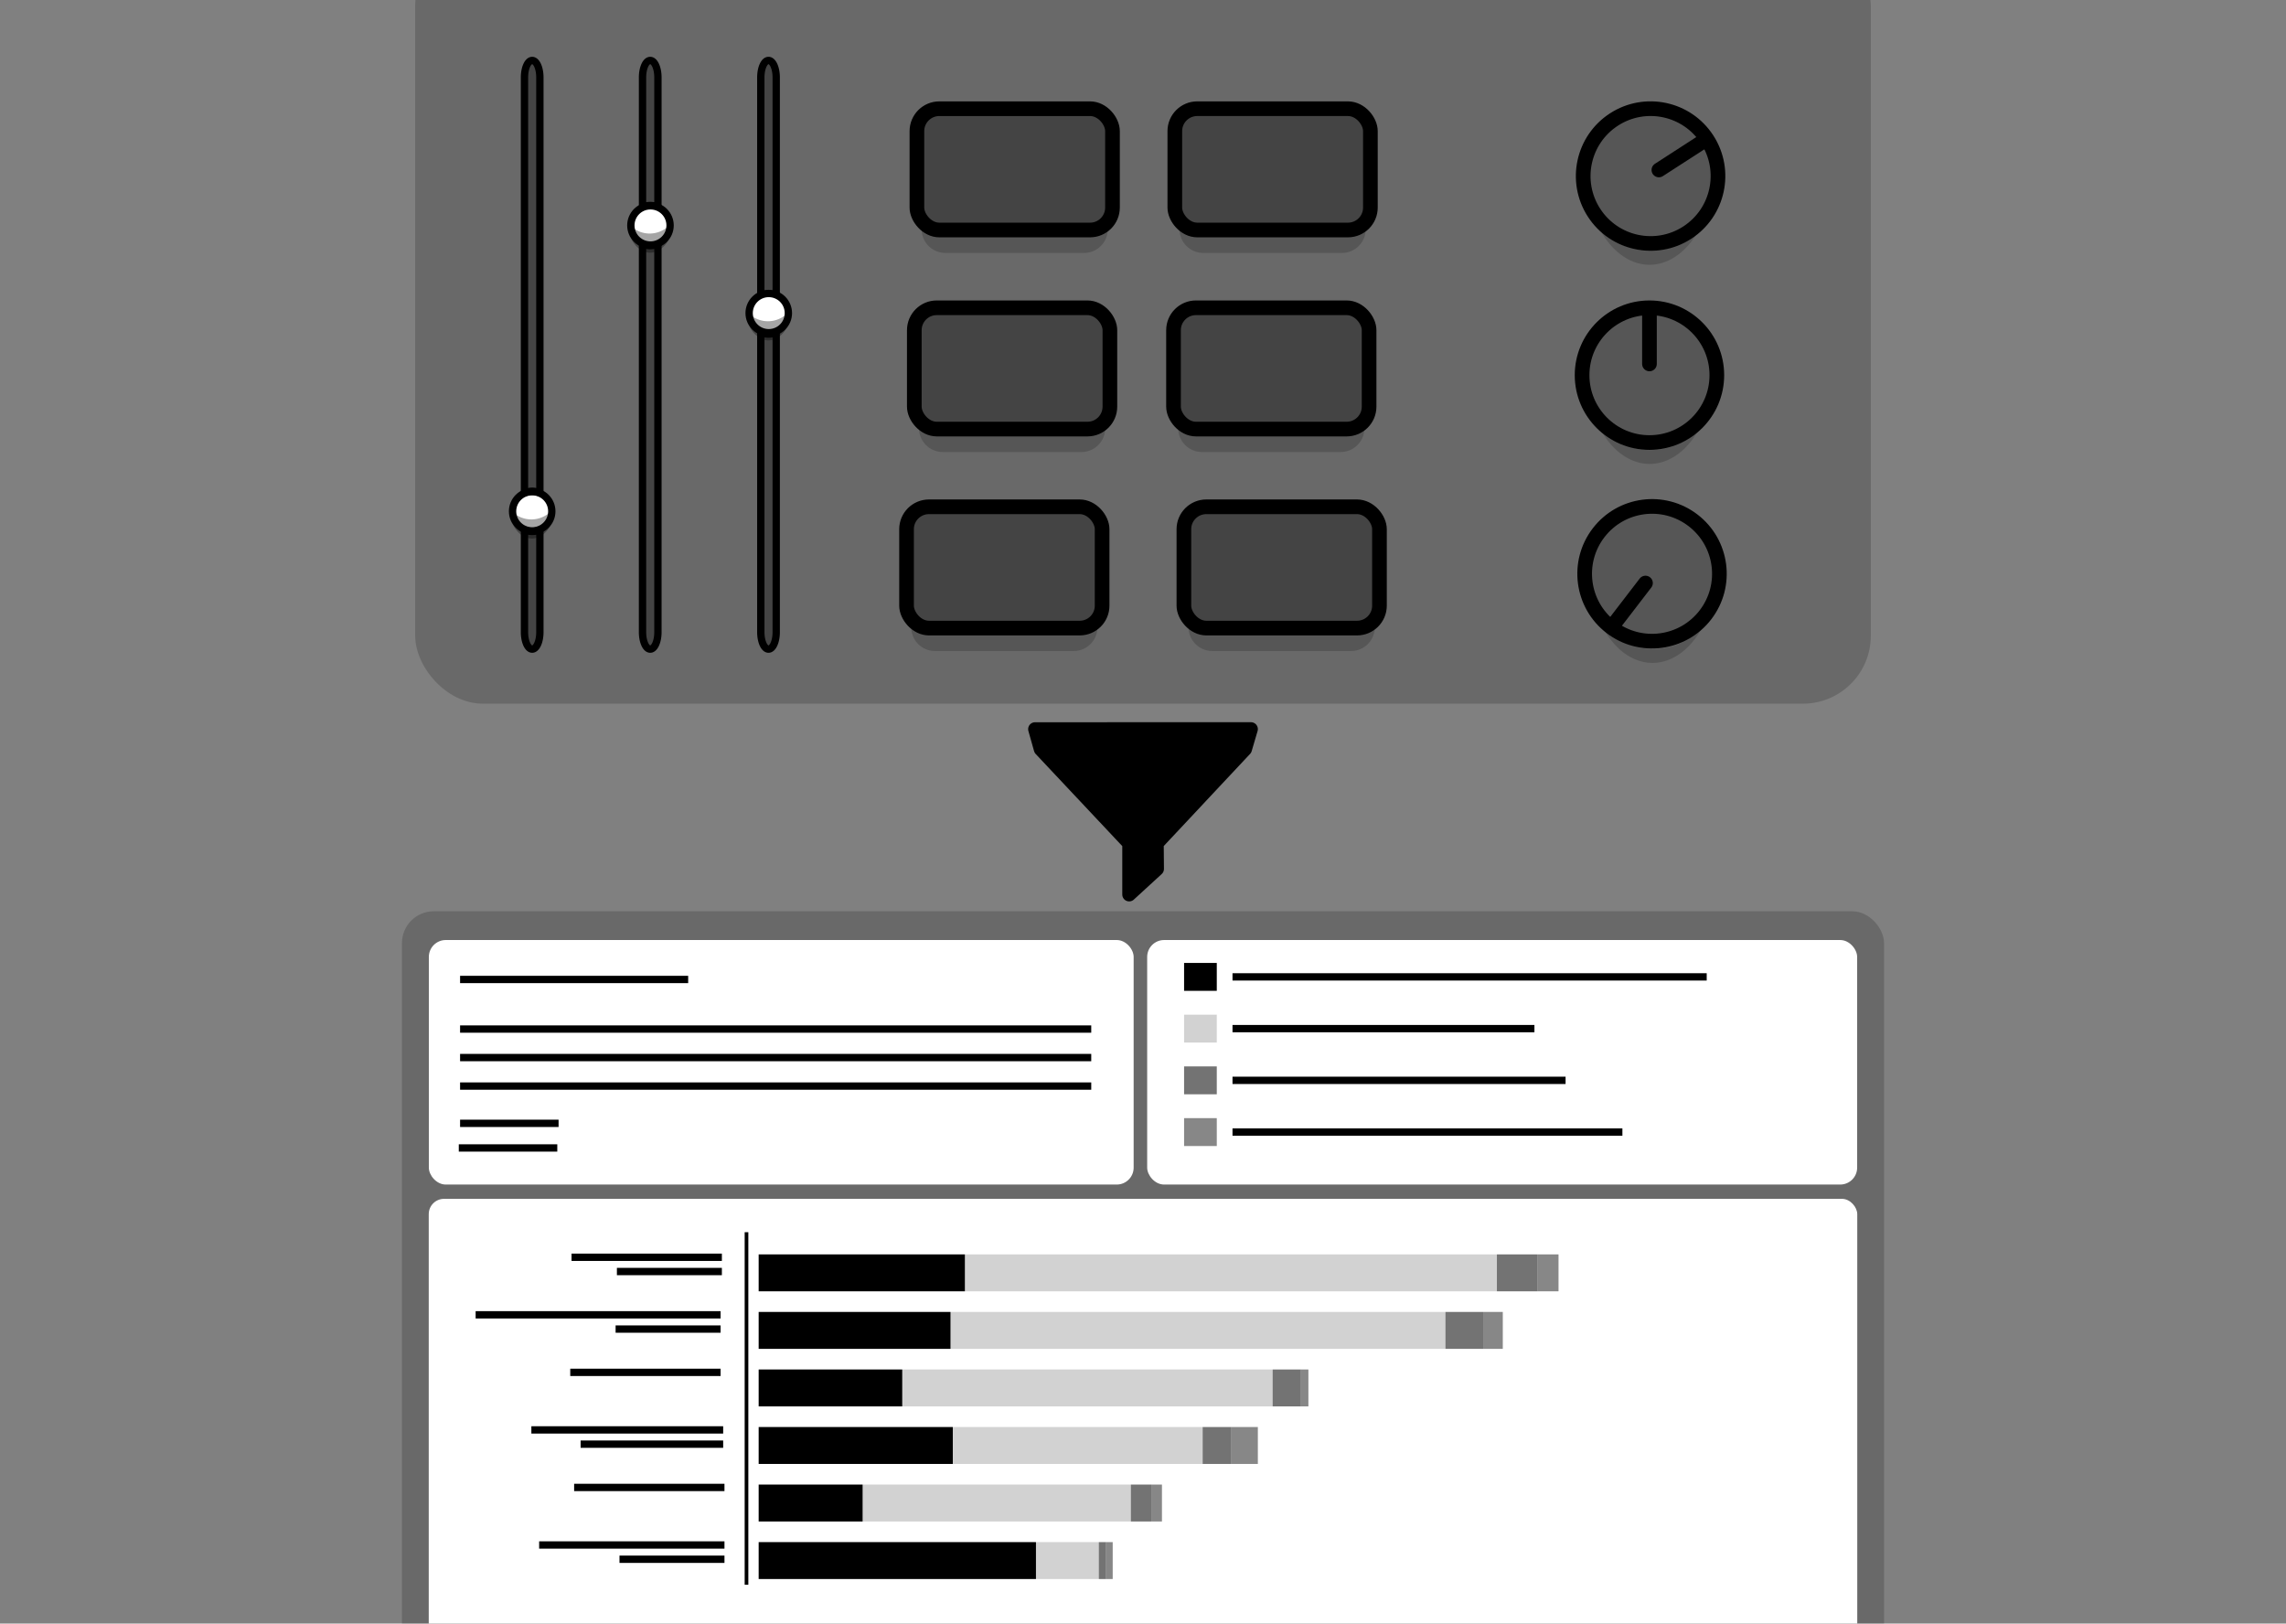<?xml version="1.0" encoding="UTF-8" standalone="no"?>
<!-- Created with Inkscape (http://www.inkscape.org/) -->

<svg
   xmlns:dc="http://purl.org/dc/elements/1.1/"
   xmlns:cc="http://creativecommons.org/ns#"
   xmlns:rdf="http://www.w3.org/1999/02/22-rdf-syntax-ns#"
   xmlns:svg="http://www.w3.org/2000/svg"
   xmlns="http://www.w3.org/2000/svg"
   xmlns:sodipodi="http://sodipodi.sourceforge.net/DTD/sodipodi-0.dtd"
   xmlns:inkscape="http://www.inkscape.org/namespaces/inkscape"
   width="176mm"
   height="125mm"
   viewBox="0 0 623.622 442.913"
   id="svg2"
   version="1.1"
   inkscape:version="0.91 r13725"
   sodipodi:docname="Builder.svg"
   enable-background="new"
   inkscape:export-filename="/Users/tm-tbs/Desktop/Graphics/panels/Builder.png"
   inkscape:export-xdpi="90"
   inkscape:export-ydpi="90">
  <rect x="0" y="0" width="623.622" height="442.913" fill="#808080" stroke="none"/>
  <defs
     id="defs4">
    <clipPath
       clipPathUnits="userSpaceOnUse"
       id="clipPath5125">
      <circle
         style="opacity:1;fill:none;fill-opacity:1;fill-rule:nonzero;stroke:#000000;stroke-width:1.269;stroke-linecap:butt;stroke-linejoin:miter;stroke-miterlimit:4;stroke-dasharray:none;stroke-dashoffset:0;stroke-opacity:1"
         id="circle5127"
         cx="206.344"
         cy="920.706"
         r="55.209" />
    </clipPath>
    <clipPath
       clipPathUnits="userSpaceOnUse"
       id="clipPath4351">
      <rect
         style="opacity:1;fill:#000000;fill-opacity:0.176;fill-rule:nonzero;stroke:#000000;stroke-width:1;stroke-linecap:round;stroke-linejoin:round;stroke-miterlimit:4;stroke-dasharray:none;stroke-dashoffset:0;stroke-opacity:1"
         id="rect4353"
         width="41.156"
         height="17.954"
         x="-85.35"
         y="29.974"
         ry="0.829" />
    </clipPath>
  </defs>
  <sodipodi:namedview
     id="base"
     pagecolor="#ffffff"
     bordercolor="#666666"
     borderopacity="1.0"
     inkscape:pageopacity="0"
     inkscape:pageshadow="2"
     inkscape:zoom="2.8284271"
     inkscape:cx="229.59165"
     inkscape:cy="314.90562"
     inkscape:document-units="px"
     inkscape:current-layer="layer1"
     showgrid="false"
     inkscape:showpageshadow="true"
     inkscape:window-width="1440"
     inkscape:window-height="856"
     inkscape:window-x="8"
     inkscape:window-y="46"
     inkscape:window-maximized="0"
     inkscape:snap-others="false"
     inkscape:snap-nodes="false"
     inkscape:snap-global="false" />
  <g
     inkscape:label="Layer 1"
     inkscape:groupmode="layer"
     id="layer1"
     transform="translate(0,-609.449)"
     style="">
    <ellipse
       style="opacity:1;fill:#000000;fill-opacity:0.176;fill-rule:nonzero;stroke:#000000;stroke-width:0.926;stroke-linecap:round;stroke-linejoin:round;stroke-miterlimit:4;stroke-dasharray:none;stroke-dashoffset:0;stroke-opacity:1"
       id="path4333"
       cx="-128.449"
       cy="629.378"
       rx="17.339"
       ry="25.553" />
    <rect
       style="opacity:1;fill:#000000;fill-opacity:0.176;fill-rule:nonzero;stroke:none;stroke-width:1.902;stroke-linecap:round;stroke-linejoin:round;stroke-miterlimit:4;stroke-dasharray:none;stroke-dashoffset:0;stroke-opacity:0"
       id="rect4338"
       width="397.098"
       height="208.824"
       x="113.262"
       y="592.587"
       ry="18.532" />
    <path
       style="fill:#000000;fill-rule:evenodd;stroke:#000000;stroke-width:3.762;stroke-linecap:butt;stroke-linejoin:round;stroke-miterlimit:4;stroke-dasharray:none;stroke-opacity:1;fill-opacity:1"
       d="m 315.646,846.491 -7.608,6.976 0,-13.952 -24.131,-25.672 -1.548,-5.487 58.904,-0.011 -1.609,5.475 -24.069,25.684 z"
       id="path4328"
       inkscape:connector-curvature="0"
       sodipodi:nodetypes="ccccccccc" />
    <rect
       ry="8.676"
       y="858.041"
       x="109.654"
       height="246.361"
       width="404.314"
       id="rect4340"
       style="opacity:1;fill:#000000;fill-opacity:0.176;fill-rule:nonzero;stroke:none;stroke-width:1.843;stroke-linecap:round;stroke-linejoin:round;stroke-miterlimit:4;stroke-dasharray:none;stroke-dashoffset:0;stroke-opacity:0" />
    <rect
       style="opacity:1;fill:#ffffff;fill-opacity:1;fill-rule:nonzero;stroke:none;stroke-width:1.125;stroke-linecap:round;stroke-linejoin:round;stroke-miterlimit:4;stroke-dasharray:none;stroke-dashoffset:0;stroke-opacity:1"
       id="rect4342"
       width="389.697"
       height="141.365"
       x="116.963"
       y="936.487"
       ry="4.175" />
    <rect
       ry="4.617"
       y="865.884"
       x="116.988"
       height="66.708"
       width="192.273"
       id="rect4344"
       style="opacity:1;fill:#ffffff;fill-opacity:1;fill-rule:nonzero;stroke:none;stroke-width:1.176;stroke-linecap:round;stroke-linejoin:round;stroke-miterlimit:4;stroke-dasharray:none;stroke-dashoffset:0;stroke-opacity:1" />
    <rect
       style="opacity:1;fill:#ffffff;fill-opacity:1;fill-rule:nonzero;stroke:none;stroke-width:1.18;stroke-linecap:round;stroke-linejoin:round;stroke-miterlimit:4;stroke-dasharray:none;stroke-dashoffset:0;stroke-opacity:1"
       id="rect4348"
       width="193.683"
       height="66.704"
       x="312.949"
       y="865.886"
       ry="4.616" />
    <g
       id="g5372">
      <g
         transform="translate(0,-2)"
         id="g5292">
        <path
           style="fill:none;fill-rule:evenodd;stroke:#000000;stroke-width:2;stroke-linecap:butt;stroke-linejoin:miter;stroke-miterlimit:4;stroke-dasharray:none;stroke-opacity:1"
           d="m 155.917,954.428 41.012,0"
           id="path5256"
           inkscape:connector-curvature="0" />
        <path
           style="fill:none;fill-rule:evenodd;stroke:#000000;stroke-width:2;stroke-linecap:butt;stroke-linejoin:miter;stroke-miterlimit:4;stroke-dasharray:none;stroke-opacity:1"
           d="m 168.291,958.317 28.638,0"
           id="path5258"
           inkscape:connector-curvature="0" />
      </g>
      <g
         transform="translate(0,0.263)"
         id="g5288">
        <path
           inkscape:connector-curvature="0"
           id="path5260"
           d="m 129.754,967.863 66.822,0"
           style="fill:none;fill-rule:evenodd;stroke:#000000;stroke-width:2;stroke-linecap:butt;stroke-linejoin:miter;stroke-miterlimit:4;stroke-dasharray:none;stroke-opacity:1" />
        <path
           inkscape:connector-curvature="0"
           id="path5262"
           d="m 167.938,971.752 28.638,0"
           style="fill:none;fill-rule:evenodd;stroke:#000000;stroke-width:2;stroke-linecap:butt;stroke-linejoin:miter;stroke-miterlimit:4;stroke-dasharray:none;stroke-opacity:1" />
      </g>
      <path
         inkscape:connector-curvature="0"
         id="path5264"
         d="m 155.564,983.823 41.012,0"
         style="fill:none;fill-rule:evenodd;stroke:#000000;stroke-width:2;stroke-linecap:butt;stroke-linejoin:miter;stroke-miterlimit:4;stroke-dasharray:none;stroke-opacity:1" />
      <g
         transform="translate(0,-2.636)"
         id="g5284">
        <path
           inkscape:connector-curvature="0"
           id="path5268"
           d="m 144.957,1002.158 52.326,0"
           style="fill:none;fill-rule:evenodd;stroke:#000000;stroke-width:2;stroke-linecap:butt;stroke-linejoin:miter;stroke-miterlimit:4;stroke-dasharray:none;stroke-opacity:1" />
        <path
           inkscape:connector-curvature="0"
           id="path5270"
           d="m 158.392,1006.047 38.891,0"
           style="fill:none;fill-rule:evenodd;stroke:#000000;stroke-width:2;stroke-linecap:butt;stroke-linejoin:miter;stroke-miterlimit:4;stroke-dasharray:none;stroke-opacity:1" />
      </g>
      <path
         inkscape:connector-curvature="0"
         id="path5272"
         d="m 156.624,1015.219 41.012,0"
         style="fill:none;fill-rule:evenodd;stroke:#000000;stroke-width:2;stroke-linecap:butt;stroke-linejoin:miter;stroke-miterlimit:4;stroke-dasharray:none;stroke-opacity:1" />
      <g
         transform="translate(0,-2)"
         id="g5280">
        <path
           inkscape:connector-curvature="0"
           id="path5276"
           d="m 147.078,1032.917 50.558,0"
           style="fill:none;fill-rule:evenodd;stroke:#000000;stroke-width:2;stroke-linecap:butt;stroke-linejoin:miter;stroke-miterlimit:4;stroke-dasharray:none;stroke-opacity:1" />
        <path
           inkscape:connector-curvature="0"
           id="path5278"
           d="m 168.999,1036.806 28.638,0"
           style="fill:none;fill-rule:evenodd;stroke:#000000;stroke-width:2;stroke-linecap:butt;stroke-linejoin:miter;stroke-miterlimit:4;stroke-dasharray:none;stroke-opacity:1" />
      </g>
      <path
         inkscape:connector-curvature="0"
         id="path5254"
         d="m 203.647,945.589 0,96.167"
         style="fill:none;fill-rule:evenodd;stroke:#000000;stroke-width:1px;stroke-linecap:butt;stroke-linejoin:miter;stroke-opacity:1" />
    </g>
    <rect
       style="opacity:0;fill:#ffffff;fill-opacity:0;fill-rule:nonzero;stroke:#000000;stroke-width:2;stroke-linecap:round;stroke-linejoin:round;stroke-miterlimit:4;stroke-dasharray:none;stroke-dashoffset:0;stroke-opacity:1"
       id="rect5107"
       width="196.576"
       height="28.991"
       x="-306.504"
       y="663.261"
       ry="3.43" />
    <path
       style="fill:none;fill-rule:evenodd;stroke:#000000;stroke-width:2;stroke-linecap:butt;stroke-linejoin:miter;stroke-opacity:1;stroke-miterlimit:4;stroke-dasharray:none"
       d="m 125.511,876.646 62.225,0"
       id="path5201"
       inkscape:connector-curvature="0" />
    <g
       id="g5217"
       transform="translate(0,1.503)">
      <path
         inkscape:connector-curvature="0"
         id="path5203"
         d="m 125.511,888.667 172.18,0"
         style="fill:none;fill-rule:evenodd;stroke:#000000;stroke-width:2;stroke-linecap:butt;stroke-linejoin:miter;stroke-miterlimit:4;stroke-dasharray:none;stroke-opacity:1" />
      <path
         style="fill:none;fill-rule:evenodd;stroke:#000000;stroke-width:2;stroke-linecap:butt;stroke-linejoin:miter;stroke-miterlimit:4;stroke-dasharray:none;stroke-opacity:1"
         d="m 125.511,896.445 172.18,0"
         id="path5205"
         inkscape:connector-curvature="0" />
      <path
         inkscape:connector-curvature="0"
         id="path5207"
         d="m 125.511,904.223 172.18,0"
         style="fill:none;fill-rule:evenodd;stroke:#000000;stroke-width:2;stroke-linecap:butt;stroke-linejoin:miter;stroke-miterlimit:4;stroke-dasharray:none;stroke-opacity:1" />
    </g>
    <g
       id="g5213">
      <path
         style="fill:none;fill-rule:evenodd;stroke:#000000;stroke-width:2;stroke-linecap:butt;stroke-linejoin:miter;stroke-miterlimit:4;stroke-dasharray:none;stroke-opacity:1"
         d="m 125.511,915.891 26.87,0"
         id="path5209"
         inkscape:connector-curvature="0" />
      <path
         inkscape:connector-curvature="0"
         id="path5211"
         d="m 125.158,922.608 26.87,0"
         style="fill:none;fill-rule:evenodd;stroke:#000000;stroke-width:2;stroke-linecap:butt;stroke-linejoin:miter;stroke-miterlimit:4;stroke-dasharray:none;stroke-opacity:1" />
    </g>
    <g
       id="g4899"
       style="fill:#000000;fill-opacity:1">
      <rect
         ry="0"
         y="983.037"
         x="206.964"
         height="10.072"
         width="39.171"
         id="rect5397"
         style="opacity:1;fill:#000000;fill-opacity:1;fill-rule:nonzero;stroke:#000000;stroke-width:0;stroke-linecap:round;stroke-linejoin:round;stroke-miterlimit:4;stroke-dasharray:none;stroke-dashoffset:0;stroke-opacity:1" />
      <rect
         style="opacity:1;fill:#000000;fill-opacity:1;fill-rule:nonzero;stroke:#000000;stroke-width:0;stroke-linecap:round;stroke-linejoin:round;stroke-miterlimit:4;stroke-dasharray:none;stroke-dashoffset:0;stroke-opacity:1"
         id="rect5427"
         width="52.96"
         height="10.072"
         x="206.964"
         y="998.735"
         ry="0" />
      <rect
         ry="0"
         y="1030.131"
         x="206.964"
         height="10.072"
         width="75.647"
         id="rect5458"
         style="opacity:1;fill:#000000;fill-opacity:1;fill-rule:nonzero;stroke:#000000;stroke-width:0;stroke-linecap:round;stroke-linejoin:round;stroke-miterlimit:4;stroke-dasharray:none;stroke-dashoffset:0;stroke-opacity:1" />
      <rect
         style="opacity:1;fill:#000000;fill-opacity:1;fill-rule:nonzero;stroke:#000000;stroke-width:0;stroke-linecap:round;stroke-linejoin:round;stroke-miterlimit:4;stroke-dasharray:none;stroke-dashoffset:0;stroke-opacity:1"
         id="rect5479"
         width="28.366"
         height="10.072"
         x="206.964"
         y="1014.433"
         ry="0" />
      <rect
         ry="0"
         y="967.34"
         x="206.964"
         height="10.072"
         width="52.341"
         id="rect5503"
         style="opacity:1;fill:#000000;fill-opacity:1;fill-rule:nonzero;stroke:#000000;stroke-width:0;stroke-linecap:round;stroke-linejoin:round;stroke-miterlimit:4;stroke-dasharray:none;stroke-dashoffset:0;stroke-opacity:1" />
      <rect
         ry="0"
         y="951.642"
         x="206.964"
         height="10.072"
         width="56.261"
         id="rect5519"
         style="opacity:1;fill:#000000;fill-opacity:1;fill-rule:nonzero;stroke:#000000;stroke-width:0;stroke-linecap:round;stroke-linejoin:round;stroke-miterlimit:4;stroke-dasharray:none;stroke-dashoffset:0;stroke-opacity:1" />
      <rect
         ry="0"
         y="872.135"
         x="323.019"
         height="7.608"
         width="8.92"
         id="rect5222"
         style="opacity:1;fill:#000000;fill-opacity:1;fill-rule:nonzero;stroke:none;stroke-width:0.742;stroke-linecap:round;stroke-linejoin:round;stroke-miterlimit:4;stroke-dasharray:none;stroke-dashoffset:0;stroke-opacity:1" />
    </g>
    <path
       style="fill:none;fill-rule:evenodd;stroke:#000000;stroke-width:2;stroke-linecap:butt;stroke-linejoin:miter;stroke-miterlimit:4;stroke-dasharray:none;stroke-opacity:1"
       d="m 336.229,875.939 129.363,0"
       id="path5224"
       inkscape:connector-curvature="0" />
    <g
       id="g4935"
       style="fill:#000000;fill-opacity:0.176">
      <rect
         ry="0"
         y="983.037"
         x="246.135"
         height="10.072"
         width="101.043"
         id="rect5334"
         style="opacity:1;fill:#000000;fill-opacity:0.176;fill-rule:nonzero;stroke:#000000;stroke-width:0;stroke-linecap:round;stroke-linejoin:round;stroke-miterlimit:4;stroke-dasharray:none;stroke-dashoffset:0;stroke-opacity:1" />
      <rect
         style="opacity:1;fill:#000000;fill-opacity:0.176;fill-rule:nonzero;stroke:#000000;stroke-width:0;stroke-linecap:round;stroke-linejoin:round;stroke-miterlimit:4;stroke-dasharray:none;stroke-dashoffset:0;stroke-opacity:1"
         id="rect5431"
         width="68.162"
         height="10.072"
         x="259.924"
         y="998.735"
         ry="0" />
      <rect
         ry="0"
         y="1030.131"
         x="282.611"
         height="10.072"
         width="17.146"
         id="rect5462"
         style="opacity:1;fill:#000000;fill-opacity:0.176;fill-rule:nonzero;stroke:#000000;stroke-width:0;stroke-linecap:round;stroke-linejoin:round;stroke-miterlimit:4;stroke-dasharray:none;stroke-dashoffset:0;stroke-opacity:1" />
      <rect
         style="opacity:1;fill:#000000;fill-opacity:0.176;fill-rule:nonzero;stroke:#000000;stroke-width:0;stroke-linecap:round;stroke-linejoin:round;stroke-miterlimit:4;stroke-dasharray:none;stroke-dashoffset:0;stroke-opacity:1"
         id="rect5483"
         width="73.172"
         height="10.072"
         x="235.331"
         y="1014.433"
         ry="0" />
      <rect
         ry="0"
         y="967.34"
         x="259.306"
         height="10.072"
         width="135.017"
         id="rect5507"
         style="opacity:1;fill:#000000;fill-opacity:0.176;fill-rule:nonzero;stroke:#000000;stroke-width:0;stroke-linecap:round;stroke-linejoin:round;stroke-miterlimit:4;stroke-dasharray:none;stroke-dashoffset:0;stroke-opacity:1" />
      <rect
         ry="0"
         y="951.642"
         x="263.226"
         height="10.072"
         width="145.128"
         id="rect5523"
         style="opacity:1;fill:#000000;fill-opacity:0.176;fill-rule:nonzero;stroke:#000000;stroke-width:0;stroke-linecap:round;stroke-linejoin:round;stroke-miterlimit:4;stroke-dasharray:none;stroke-dashoffset:0;stroke-opacity:1" />
      <rect
         style="opacity:1;fill:#000000;fill-opacity:0.176;fill-rule:nonzero;stroke:none;stroke-width:0.742;stroke-linecap:round;stroke-linejoin:round;stroke-miterlimit:4;stroke-dasharray:none;stroke-dashoffset:0;stroke-opacity:1"
         id="rect5232"
         width="8.92"
         height="7.608"
         x="323.019"
         y="886.248"
         ry="0" />
    </g>
    <path
       inkscape:connector-curvature="0"
       id="path5234"
       d="m 336.229,890.052 82.363,0"
       style="fill:none;fill-rule:evenodd;stroke:#000000;stroke-width:2;stroke-linecap:butt;stroke-linejoin:miter;stroke-miterlimit:4;stroke-dasharray:none;stroke-opacity:1" />
    <g
       id="g4926"
       style="fill:#000000;fill-opacity:0.549">
      <rect
         ry="0"
         y="983.037"
         x="347.178"
         height="10.072"
         width="7.705"
         id="rect5401"
         style="opacity:1;fill:#000000;fill-opacity:0.549;fill-rule:nonzero;stroke:#000000;stroke-width:0;stroke-linecap:round;stroke-linejoin:round;stroke-miterlimit:4;stroke-dasharray:none;stroke-dashoffset:0;stroke-opacity:1" />
      <rect
         style="opacity:1;fill:#000000;fill-opacity:0.549;fill-rule:nonzero;stroke:#000000;stroke-width:0;stroke-linecap:round;stroke-linejoin:round;stroke-miterlimit:4;stroke-dasharray:none;stroke-dashoffset:0;stroke-opacity:1"
         id="rect5433"
         width="7.705"
         height="10.072"
         x="328.086"
         y="998.735"
         ry="0" />
      <rect
         ry="0"
         y="1030.131"
         x="299.757"
         height="10.072"
         width="1.938"
         id="rect5464"
         style="opacity:1;fill:#000000;fill-opacity:0.549;fill-rule:nonzero;stroke:#000000;stroke-width:0;stroke-linecap:round;stroke-linejoin:round;stroke-miterlimit:4;stroke-dasharray:none;stroke-dashoffset:0;stroke-opacity:1" />
      <rect
         style="opacity:1;fill:#000000;fill-opacity:0.549;fill-rule:nonzero;stroke:#000000;stroke-width:0;stroke-linecap:round;stroke-linejoin:round;stroke-miterlimit:4;stroke-dasharray:none;stroke-dashoffset:0;stroke-opacity:1"
         id="rect5485"
         width="5.579"
         height="10.072"
         x="308.502"
         y="1014.433"
         ry="0" />
      <rect
         ry="0"
         y="967.34"
         x="394.322"
         height="10.072"
         width="10.295"
         id="rect5509"
         style="opacity:1;fill:#000000;fill-opacity:0.549;fill-rule:nonzero;stroke:#000000;stroke-width:0;stroke-linecap:round;stroke-linejoin:round;stroke-miterlimit:4;stroke-dasharray:none;stroke-dashoffset:0;stroke-opacity:1" />
      <rect
         ry="0"
         y="951.642"
         x="408.354"
         height="10.072"
         width="11.066"
         id="rect5525"
         style="opacity:1;fill:#000000;fill-opacity:0.549;fill-rule:nonzero;stroke:#000000;stroke-width:0;stroke-linecap:round;stroke-linejoin:round;stroke-miterlimit:4;stroke-dasharray:none;stroke-dashoffset:0;stroke-opacity:1" />
      <rect
         ry="0"
         y="900.36"
         x="323.019"
         height="7.608"
         width="8.92"
         id="rect5238"
         style="opacity:1;fill:#000000;fill-opacity:0.549;fill-rule:nonzero;stroke:none;stroke-width:0.742;stroke-linecap:round;stroke-linejoin:round;stroke-miterlimit:4;stroke-dasharray:none;stroke-dashoffset:0;stroke-opacity:1" />
    </g>
    <path
       style="fill:none;fill-rule:evenodd;stroke:#000000;stroke-width:2;stroke-linecap:butt;stroke-linejoin:miter;stroke-miterlimit:4;stroke-dasharray:none;stroke-opacity:1"
       d="m 336.229,904.164 90.863,0"
       id="path5240"
       inkscape:connector-curvature="0" />
    <g
       id="g4944"
       style="fill:#000000;fill-opacity:0.471">
      <rect
         style="opacity:1;fill:#000000;fill-opacity:0.471;fill-rule:nonzero;stroke:#000000;stroke-width:0;stroke-linecap:round;stroke-linejoin:round;stroke-miterlimit:4;stroke-dasharray:none;stroke-dashoffset:0;stroke-opacity:1"
         id="rect5403"
         width="2.048"
         height="10.072"
         x="354.883"
         y="983.037"
         ry="0" />
      <rect
         ry="0"
         y="998.735"
         x="335.791"
         height="10.072"
         width="7.351"
         id="rect5435"
         style="opacity:1;fill:#000000;fill-opacity:0.471;fill-rule:nonzero;stroke:#000000;stroke-width:0;stroke-linecap:round;stroke-linejoin:round;stroke-miterlimit:4;stroke-dasharray:none;stroke-dashoffset:0;stroke-opacity:1" />
      <rect
         style="opacity:1;fill:#000000;fill-opacity:0.471;fill-rule:nonzero;stroke:#000000;stroke-width:0;stroke-linecap:round;stroke-linejoin:round;stroke-miterlimit:4;stroke-dasharray:none;stroke-dashoffset:0;stroke-opacity:1"
         id="rect5466"
         width="1.849"
         height="10.072"
         x="301.695"
         y="1030.131"
         ry="0" />
      <rect
         ry="0"
         y="1014.433"
         x="314.082"
         height="10.072"
         width="2.897"
         id="rect5487"
         style="opacity:1;fill:#000000;fill-opacity:0.471;fill-rule:nonzero;stroke:#000000;stroke-width:0;stroke-linecap:round;stroke-linejoin:round;stroke-miterlimit:4;stroke-dasharray:none;stroke-dashoffset:0;stroke-opacity:1" />
      <rect
         style="opacity:1;fill:#000000;fill-opacity:0.471;fill-rule:nonzero;stroke:#000000;stroke-width:0;stroke-linecap:round;stroke-linejoin:round;stroke-miterlimit:4;stroke-dasharray:none;stroke-dashoffset:0;stroke-opacity:1"
         id="rect5511"
         width="5.346"
         height="10.072"
         x="404.618"
         y="967.34"
         ry="0" />
      <rect
         style="opacity:1;fill:#000000;fill-opacity:0.471;fill-rule:nonzero;stroke:#000000;stroke-width:0;stroke-linecap:round;stroke-linejoin:round;stroke-miterlimit:4;stroke-dasharray:none;stroke-dashoffset:0;stroke-opacity:1"
         id="rect5527"
         width="5.746"
         height="10.072"
         x="419.42"
         y="951.642"
         ry="0" />
      <rect
         style="opacity:1;fill:#000000;fill-opacity:0.471;fill-rule:nonzero;stroke:none;stroke-width:0.742;stroke-linecap:round;stroke-linejoin:round;stroke-miterlimit:4;stroke-dasharray:none;stroke-dashoffset:0;stroke-opacity:1"
         id="rect5244"
         width="8.92"
         height="7.608"
         x="323.019"
         y="914.473"
         ry="0" />
    </g>
    <path
       inkscape:connector-curvature="0"
       id="path5246"
       d="m 336.229,918.277 106.363,0"
       style="fill:none;fill-rule:evenodd;stroke:#000000;stroke-width:2;stroke-linecap:butt;stroke-linejoin:miter;stroke-miterlimit:4;stroke-dasharray:none;stroke-opacity:1" />
    <circle
       style="opacity:1;fill:#000000;fill-opacity:0.176;fill-rule:nonzero;stroke:#000000;stroke-width:1;stroke-linecap:butt;stroke-linejoin:round;stroke-miterlimit:4;stroke-dasharray:none;stroke-dashoffset:0;stroke-opacity:1"
       id="circle4326"
       cx="-128.31"
       cy="632.757"
       r="18.38" />
    <path
       style="opacity:1;fill:#000000;fill-opacity:0.176;fill-rule:nonzero;stroke:none;stroke-width:0.926;stroke-linecap:round;stroke-linejoin:round;stroke-miterlimit:4;stroke-dasharray:none;stroke-dashoffset:0;stroke-opacity:1"
       d="M -64.92,-6.453 A 17.339,25.553 0 0 0 -82.174,16.592 18.38,18.38 0 0 1 -64.781,4.1 18.38,18.38 0 0 1 -47.768,15.557 17.339,25.553 0 0 0 -64.92,-6.453 Z m -13.916,40.748 a 17.339,25.553 0 0 0 13.916,10.359 17.339,25.553 0 0 0 13.537,-9.625 18.38,18.38 0 0 1 -13.398,5.83 18.38,18.38 0 0 1 -14.055,-6.564 z"
       transform="translate(-223.446,518.939)"
       id="ellipse4341"
       clip-path="url(#clipPath4351)"
       inkscape:connector-curvature="0" />
    <circle
       style="opacity:1;fill:#000000;fill-opacity:0.176;fill-rule:nonzero;stroke:#000000;stroke-width:4;stroke-linecap:butt;stroke-linejoin:round;stroke-miterlimit:4;stroke-dasharray:none;stroke-dashoffset:0;stroke-opacity:1"
       id="path4304"
       cx="796.43"
       cy="-21.216"
       r="18.38"
       transform="matrix(0.543,0.84,-0.84,0.543,0,0)" />
    <path
       style="fill:none;fill-rule:evenodd;stroke:#000000;stroke-width:4;stroke-linecap:round;stroke-linejoin:miter;stroke-miterlimit:4;stroke-dasharray:none;stroke-opacity:1"
       d="m 464.739,647.938 -12.192,7.876"
       id="path4306"
       inkscape:connector-curvature="0" />
    <path
       clip-path="url(#clipPath4351)"
       id="path4355"
       transform="translate(514.913,637.033)"
       d="M -64.92,-6.453 A 17.339,25.553 0 0 0 -82.174,16.592 18.38,18.38 0 0 1 -64.781,4.1 18.38,18.38 0 0 1 -47.768,15.557 17.339,25.553 0 0 0 -64.92,-6.453 Z m -13.916,40.748 a 17.339,25.553 0 0 0 13.916,10.359 17.339,25.553 0 0 0 13.537,-9.625 18.38,18.38 0 0 1 -13.398,5.83 18.38,18.38 0 0 1 -14.055,-6.564 z"
       style="opacity:1;fill:#000000;fill-opacity:0.176;fill-rule:nonzero;stroke:none;stroke-width:0.926;stroke-linecap:round;stroke-linejoin:round;stroke-miterlimit:4;stroke-dasharray:none;stroke-dashoffset:0;stroke-opacity:1"
       inkscape:connector-curvature="0" />
    <circle
       r="18.38"
       cy="711.793"
       cx="449.974"
       id="circle4320"
       style="opacity:1;fill:#000000;fill-opacity:0.176;fill-rule:nonzero;stroke:#000000;stroke-width:4;stroke-linecap:butt;stroke-linejoin:round;stroke-miterlimit:4;stroke-dasharray:none;stroke-dashoffset:0;stroke-opacity:1" />
    <path
       inkscape:connector-curvature="0"
       id="path4322"
       d="m 449.974,694.214 0,14.514"
       style="fill:none;fill-rule:evenodd;stroke:#000000;stroke-width:4;stroke-linecap:round;stroke-linejoin:miter;stroke-miterlimit:4;stroke-dasharray:none;stroke-opacity:1" />
    <path
       inkscape:connector-curvature="0"
       style="opacity:1;fill:#000000;fill-opacity:0.176;fill-rule:nonzero;stroke:none;stroke-width:0.926;stroke-linecap:round;stroke-linejoin:round;stroke-miterlimit:4;stroke-dasharray:none;stroke-dashoffset:0;stroke-opacity:1"
       d="M -64.92,-6.453 A 17.339,25.553 0 0 0 -82.174,16.592 18.38,18.38 0 0 1 -64.781,4.1 18.38,18.38 0 0 1 -47.768,15.557 17.339,25.553 0 0 0 -64.92,-6.453 Z m -13.916,40.748 a 17.339,25.553 0 0 0 13.916,10.359 17.339,25.553 0 0 0 13.537,-9.625 18.38,18.38 0 0 1 -13.398,5.83 18.38,18.38 0 0 1 -14.055,-6.564 z"
       transform="translate(514.945,691.36)"
       id="path4357"
       clip-path="url(#clipPath4351)" />
    <circle
       r="18.38"
       cy="-333.049"
       cx="-824.088"
       id="circle4361"
       style="opacity:1;fill:#000000;fill-opacity:0.176;fill-rule:nonzero;stroke:#000000;stroke-width:4;stroke-linecap:butt;stroke-linejoin:round;stroke-miterlimit:4;stroke-dasharray:none;stroke-dashoffset:0;stroke-opacity:1"
       transform="matrix(-0.793,-0.609,0.609,-0.793,0,0)" />
    <path
       inkscape:connector-curvature="0"
       id="path4363"
       d="m 440.049,780.011 8.84,-11.511"
       style="fill:none;fill-rule:evenodd;stroke:#000000;stroke-width:4;stroke-linecap:round;stroke-linejoin:miter;stroke-miterlimit:4;stroke-dasharray:none;stroke-opacity:1" />
    <path
       inkscape:connector-curvature="0"
       style="opacity:1;fill:#000000;fill-opacity:0.176;fill-rule:nonzero;stroke:none;stroke-width:0.926;stroke-linecap:round;stroke-linejoin:round;stroke-miterlimit:4;stroke-dasharray:none;stroke-dashoffset:0;stroke-opacity:1"
       d="M -64.92,-6.453 A 17.339,25.553 0 0 0 -82.174,16.592 18.38,18.38 0 0 1 -64.781,4.1 18.38,18.38 0 0 1 -47.768,15.557 17.339,25.553 0 0 0 -64.92,-6.453 Z m -13.916,40.748 a 17.339,25.553 0 0 0 13.916,10.359 17.339,25.553 0 0 0 13.537,-9.625 18.38,18.38 0 0 1 -13.398,5.83 18.38,18.38 0 0 1 -14.055,-6.564 z"
       transform="translate(515.726,745.641)"
       id="path4365"
       clip-path="url(#clipPath4351)" />
    <g
       id="g4407"
       transform="matrix(0.561,0,0,0.561,-72.458,333.506)">
      <circle
         r="18.38"
         cy="779.761"
         cx="-144.932"
         id="circle4389"
         style="opacity:1;fill:none;fill-opacity:0.176;fill-rule:nonzero;stroke:#000000;stroke-width:3.462;stroke-linecap:butt;stroke-linejoin:round;stroke-miterlimit:4;stroke-dasharray:none;stroke-dashoffset:0;stroke-opacity:1" />
      <path
         inkscape:connector-curvature="0"
         style="opacity:1;fill:#000000;fill-opacity:0.176;fill-rule:nonzero;stroke:none;stroke-width:0.926;stroke-linecap:round;stroke-linejoin:round;stroke-miterlimit:4;stroke-dasharray:none;stroke-dashoffset:0;stroke-opacity:1"
         d="M -64.92,-6.453 A 17.339,25.553 0 0 0 -82.174,16.592 18.38,18.38 0 0 1 -64.781,4.1 18.38,18.38 0 0 1 -47.768,15.557 17.339,25.553 0 0 0 -64.92,-6.453 Z m -13.916,40.748 a 17.339,25.553 0 0 0 13.916,10.359 17.339,25.553 0 0 0 13.537,-9.625 18.38,18.38 0 0 1 -13.398,5.83 18.38,18.38 0 0 1 -14.055,-6.564 z"
         transform="translate(-79.962,759.036)"
         id="path4393"
         clip-path="url(#clipPath4351)" />
      <path
         inkscape:connector-curvature="0"
         id="circle4401"
         d="m -127.236,781.425 a 24.452,24.452 0 0 1 -17.697,7.619 24.452,24.452 0 0 1 -17.695,-7.592 17.897,17.897 0 0 0 17.695,15.346 17.897,17.897 0 0 0 17.697,-15.373 z"
         style="opacity:1;fill:#000000;fill-opacity:0.353;fill-rule:nonzero;stroke:none;stroke-width:3.462;stroke-linecap:butt;stroke-linejoin:round;stroke-miterlimit:4;stroke-dasharray:none;stroke-dashoffset:0;stroke-opacity:1" />
    </g>
    <circle
       r="9.932"
       cy="808.785"
       cx="-150.842"
       id="circle4416"
       style="opacity:1;fill:none;fill-opacity:0.176;fill-rule:nonzero;stroke:#000000;stroke-width:1.871;stroke-linecap:butt;stroke-linejoin:round;stroke-miterlimit:4;stroke-dasharray:none;stroke-dashoffset:0;stroke-opacity:1" />
    <circle
       style="opacity:1;fill:none;fill-opacity:0.176;fill-rule:nonzero;stroke:#000000;stroke-width:2;stroke-linecap:butt;stroke-linejoin:round;stroke-miterlimit:4;stroke-dasharray:none;stroke-dashoffset:0;stroke-opacity:1"
       id="circle4442"
       cx="-142.539"
       cy="724.616"
       r="5.768" />
    <path
       inkscape:connector-curvature="0"
       style="opacity:1;fill:#000000;fill-opacity:0.353;fill-rule:nonzero;stroke:none;stroke-width:5.311;stroke-linecap:round;stroke-linejoin:round;stroke-miterlimit:4;stroke-dasharray:none;stroke-dashoffset:0;stroke-opacity:1"
       d="M -64.92,-6.453 A 17.339,25.553 0 0 0 -82.174,16.592 18.38,18.38 0 0 1 -64.781,4.1 18.38,18.38 0 0 1 -47.768,15.557 17.339,25.553 0 0 0 -64.92,-6.453 Z m -13.916,40.748 a 17.339,25.553 0 0 0 13.916,10.359 17.339,25.553 0 0 0 13.537,-9.625 18.38,18.38 0 0 1 -13.398,5.83 18.38,18.38 0 0 1 -14.055,-6.564 z"
       transform="matrix(0.377,0,0,0.377,169.58,739.529)"
       id="path4418"
       clip-path="url(#clipPath4351)" />
    <circle
       r="5.353"
       cy="748.928"
       cx="145.179"
       id="circle4427"
       style="opacity:1;fill:#ffffff;fill-opacity:1;fill-rule:nonzero;stroke:#000000;stroke-width:2;stroke-linecap:butt;stroke-linejoin:round;stroke-miterlimit:4;stroke-dasharray:none;stroke-dashoffset:0;stroke-opacity:1" />
    <path
       inkscape:connector-curvature="0"
       id="path4420"
       d="m 150.425,748.797 a 7.541,7.541 0 0 1 -5.458,2.35 7.541,7.541 0 0 1 -5.457,-2.341 5.52,5.52 0 0 0 5.457,4.733 5.52,5.52 0 0 0 5.458,-4.741 z"
       style="opacity:1;fill:#000000;fill-opacity:0.353;fill-rule:nonzero;stroke:none;stroke-width:2.155;stroke-linecap:butt;stroke-linejoin:round;stroke-miterlimit:4;stroke-dasharray:none;stroke-dashoffset:0;stroke-opacity:1" />
    <path
       inkscape:connector-curvature="0"
       style="opacity:1;fill:#000000;fill-opacity:0.353;fill-rule:nonzero;stroke:#000000;stroke-width:2;stroke-linecap:round;stroke-linejoin:round;stroke-miterlimit:4;stroke-dasharray:none;stroke-dashoffset:0;stroke-opacity:1"
       d="m 145.179,625.943 c -1.164,0 -2.101,2.065 -2.101,4.632 l 0,113.325 a 5.47,5.47 0 0 1 2.101,-0.424 5.47,5.47 0 0 1 2.101,0.421 l 0,-113.322 c 0,-2.566 -0.937,-4.632 -2.101,-4.632 z m 2.101,128.047 a 5.47,5.47 0 0 1 -2.101,0.424 5.47,5.47 0 0 1 -2.101,-0.421 l 0,27.902 c 0,2.566 0.937,4.633 2.101,4.633 1.164,0 2.101,-2.067 2.101,-4.633 l 0,-27.906 z"
       id="rect4437" />
    <path
       inkscape:connector-curvature="0"
       style="opacity:1;fill:#000000;fill-opacity:0.353;fill-rule:nonzero;stroke:#000000;stroke-width:2;stroke-linecap:round;stroke-linejoin:round;stroke-miterlimit:4;stroke-dasharray:none;stroke-dashoffset:0;stroke-opacity:1"
       d="m 177.383,625.943 c -1.164,0 -2.103,2.067 -2.103,4.633 l 0,35.362 a 5.47,5.47 0 0 1 2.103,-0.426 5.47,5.47 0 0 1 2.101,0.421 l 0,-35.356 c 0,-2.566 -0.937,-4.633 -2.101,-4.633 z m 2.101,50.083 a 5.47,5.47 0 0 1 -2.101,0.426 5.47,5.47 0 0 1 -2.103,-0.422 l 0,105.868 c 0,2.566 0.938,4.632 2.103,4.632 1.164,0 2.101,-2.065 2.101,-4.632 l 0,-105.871 z"
       id="rect4412" />
    <path
       clip-path="url(#clipPath4351)"
       id="path4451"
       transform="matrix(0.377,0,0,0.377,201.849,661.541)"
       d="M -64.92,-6.453 A 17.339,25.553 0 0 0 -82.174,16.592 18.38,18.38 0 0 1 -64.781,4.1 18.38,18.38 0 0 1 -47.768,15.557 17.339,25.553 0 0 0 -64.92,-6.453 Z m -13.916,40.748 a 17.339,25.553 0 0 0 13.916,10.359 17.339,25.553 0 0 0 13.537,-9.625 18.38,18.38 0 0 1 -13.398,5.83 18.38,18.38 0 0 1 -14.055,-6.564 z"
       style="opacity:1;fill:#000000;fill-opacity:0.353;fill-rule:nonzero;stroke:none;stroke-width:5.311;stroke-linecap:round;stroke-linejoin:round;stroke-miterlimit:4;stroke-dasharray:none;stroke-dashoffset:0;stroke-opacity:1"
       inkscape:connector-curvature="0" />
    <circle
       style="opacity:1;fill:#ffffff;fill-opacity:1;fill-rule:nonzero;stroke:#000000;stroke-width:2;stroke-linecap:butt;stroke-linejoin:round;stroke-miterlimit:4;stroke-dasharray:none;stroke-dashoffset:0;stroke-opacity:1"
       id="circle4455"
       cx="177.448"
       cy="670.941"
       r="5.353" />
    <path
       style="opacity:1;fill:#000000;fill-opacity:0.353;fill-rule:nonzero;stroke:none;stroke-width:2.155;stroke-linecap:butt;stroke-linejoin:round;stroke-miterlimit:4;stroke-dasharray:none;stroke-dashoffset:0;stroke-opacity:1"
       d="m 182.694,670.81 a 7.541,7.541 0 0 1 -5.458,2.35 7.541,7.541 0 0 1 -5.457,-2.341 5.52,5.52 0 0 0 5.457,4.733 5.52,5.52 0 0 0 5.458,-4.741 z"
       id="path4453"
       inkscape:connector-curvature="0" />
    <path
       inkscape:connector-curvature="0"
       style="opacity:1;fill:#000000;fill-opacity:0.353;fill-rule:nonzero;stroke:#000000;stroke-width:2;stroke-linecap:round;stroke-linejoin:round;stroke-miterlimit:4;stroke-dasharray:none;stroke-dashoffset:0;stroke-opacity:1"
       d="m 209.652,625.943 c -1.164,0 -2.103,2.065 -2.103,4.632 l 0,59.495 a 5.47,5.47 0 0 1 2.103,-0.426 5.47,5.47 0 0 1 2.101,0.421 l 0,-59.49 c 0,-2.566 -0.937,-4.632 -2.101,-4.632 z m 2.101,74.215 a 5.47,5.47 0 0 1 -2.101,0.424 5.47,5.47 0 0 1 -2.103,-0.421 l 0,81.734 c 0,2.566 0.939,4.633 2.103,4.633 1.164,0 2.101,-2.067 2.101,-4.633 l 0,-81.738 z"
       id="rect4433" />
    <path
       inkscape:connector-curvature="0"
       style="opacity:1;fill:#000000;fill-opacity:0.353;fill-rule:nonzero;stroke:none;stroke-width:5.311;stroke-linecap:round;stroke-linejoin:round;stroke-miterlimit:4;stroke-dasharray:none;stroke-dashoffset:0;stroke-opacity:1"
       d="M -64.92,-6.453 A 17.339,25.553 0 0 0 -82.174,16.592 18.38,18.38 0 0 1 -64.781,4.1 18.38,18.38 0 0 1 -47.768,15.557 17.339,25.553 0 0 0 -64.92,-6.453 Z m -13.916,40.748 a 17.339,25.553 0 0 0 13.916,10.359 17.339,25.553 0 0 0 13.537,-9.625 18.38,18.38 0 0 1 -13.398,5.83 18.38,18.38 0 0 1 -14.055,-6.564 z"
       transform="matrix(0.377,0,0,0.377,234.118,685.465)"
       id="path4460"
       clip-path="url(#clipPath4351)" />
    <circle
       r="5.353"
       cy="694.864"
       cx="209.717"
       id="circle4464"
       style="opacity:1;fill:#ffffff;fill-opacity:1;fill-rule:nonzero;stroke:#000000;stroke-width:2;stroke-linecap:butt;stroke-linejoin:round;stroke-miterlimit:4;stroke-dasharray:none;stroke-dashoffset:0;stroke-opacity:1" />
    <path
       inkscape:connector-curvature="0"
       id="path4462"
       d="m 214.963,694.733 a 7.541,7.541 0 0 1 -5.458,2.35 7.541,7.541 0 0 1 -5.457,-2.341 5.52,5.52 0 0 0 5.457,4.733 5.52,5.52 0 0 0 5.458,-4.741 z"
       style="opacity:1;fill:#000000;fill-opacity:0.353;fill-rule:nonzero;stroke:none;stroke-width:2.155;stroke-linecap:butt;stroke-linejoin:round;stroke-miterlimit:4;stroke-dasharray:none;stroke-dashoffset:0;stroke-opacity:1" />
    <rect
       style="opacity:1;fill:none;fill-opacity:1;fill-rule:nonzero;stroke:#000000;stroke-width:2;stroke-linecap:round;stroke-linejoin:round;stroke-miterlimit:4;stroke-dasharray:none;stroke-dashoffset:0;stroke-opacity:1"
       id="rect4572"
       width="38"
       height="27"
       x="600"
       y="520.362"
       ry="4.991" />
    <circle
       r="18.38"
       cy="-272.818"
       cx="954.751"
       id="circle4578"
       style="opacity:1;fill:#000000;fill-opacity:0.176;fill-rule:nonzero;stroke:#000000;stroke-width:4;stroke-linecap:butt;stroke-linejoin:round;stroke-miterlimit:4;stroke-dasharray:none;stroke-dashoffset:0;stroke-opacity:1"
       transform="matrix(0.543,0.84,-0.84,0.543,0,0)" />
    <path
       inkscape:connector-curvature="0"
       id="path4580"
       d="m 761.988,644.402 -12.192,7.876"
       style="fill:none;fill-rule:evenodd;stroke:#000000;stroke-width:3.462;stroke-linecap:round;stroke-linejoin:miter;stroke-miterlimit:4;stroke-dasharray:none;stroke-opacity:1" />
    <path
       inkscape:connector-curvature="0"
       style="opacity:1;fill:#000000;fill-opacity:0.176;fill-rule:nonzero;stroke:none;stroke-width:0.926;stroke-linecap:round;stroke-linejoin:round;stroke-miterlimit:4;stroke-dasharray:none;stroke-dashoffset:0;stroke-opacity:1"
       d="M -64.92,-6.453 A 17.339,25.553 0 0 0 -82.174,16.592 18.38,18.38 0 0 1 -64.781,4.1 18.38,18.38 0 0 1 -47.768,15.557 17.339,25.553 0 0 0 -64.92,-6.453 Z m -13.916,40.748 a 17.339,25.553 0 0 0 13.916,10.359 17.339,25.553 0 0 0 13.537,-9.625 18.38,18.38 0 0 1 -13.398,5.83 18.38,18.38 0 0 1 -14.055,-6.564 z"
       transform="translate(812.193,633.247)"
       id="path4582"
       clip-path="url(#clipPath4351)" />
    <g
       id="g4610"
       transform="translate(-8.566,-270.806)">
      <g
         transform="matrix(0.928,0,0,0.928,-19.204,61.567)"
         style="stroke-width:2.155;stroke-miterlimit:4;stroke-dasharray:none"
         id="g4612">
        <path
           clip-path="url(#clipPath4351)"
           id="path4614"
           transform="matrix(0.406,0,0,0.406,-233.903,805.114)"
           d="M -64.92,-6.453 A 17.339,25.553 0 0 0 -82.174,16.592 18.38,18.38 0 0 1 -64.781,4.1 18.38,18.38 0 0 1 -47.768,15.557 17.339,25.553 0 0 0 -64.92,-6.453 Z m -13.916,40.748 a 17.339,25.553 0 0 0 13.916,10.359 17.339,25.553 0 0 0 13.537,-9.625 18.38,18.38 0 0 1 -13.398,5.83 18.38,18.38 0 0 1 -14.055,-6.564 z"
           style="opacity:1;fill:#000000;fill-opacity:0.353;fill-rule:nonzero;stroke:none;stroke-width:5.311;stroke-linecap:round;stroke-linejoin:round;stroke-miterlimit:4;stroke-dasharray:none;stroke-dashoffset:0;stroke-opacity:1"
           inkscape:connector-curvature="0" />
        <path
           style="opacity:1;fill:#000000;fill-opacity:0.353;fill-rule:nonzero;stroke:none;stroke-width:2.155;stroke-linecap:butt;stroke-linejoin:round;stroke-miterlimit:4;stroke-dasharray:none;stroke-dashoffset:0;stroke-opacity:1"
           d="m -254.541,815.1 a 8.125,8.125 0 0 1 -5.881,2.532 8.125,8.125 0 0 1 -5.88,-2.523 5.947,5.947 0 0 0 5.88,5.099 5.947,5.947 0 0 0 5.881,-5.108 z"
           id="path4616"
           inkscape:connector-curvature="0" />
        <circle
           style="opacity:1;fill:none;fill-opacity:0.176;fill-rule:nonzero;stroke:#000000;stroke-width:2.155;stroke-linecap:butt;stroke-linejoin:round;stroke-miterlimit:4;stroke-dasharray:none;stroke-dashoffset:0;stroke-opacity:1"
           id="circle4618"
           cx="-260.193"
           cy="815.241"
           r="5.768" />
      </g>
      <path
         inkscape:connector-curvature="0"
         style="opacity:1;fill:#000000;fill-opacity:0.353;fill-rule:nonzero;stroke:#000000;stroke-width:2;stroke-linecap:round;stroke-linejoin:round;stroke-miterlimit:4;stroke-dasharray:none;stroke-dashoffset:0;stroke-opacity:1"
         d="m -260.7,695.239 c -1.164,0 -2.101,2.065 -2.101,4.632 l 0,113.325 a 5.47,5.47 0 0 1 2.101,-0.424 5.47,5.47 0 0 1 2.101,0.421 l 0,-113.322 c 0,-2.566 -0.937,-4.632 -2.101,-4.632 z m 2.101,128.047 a 5.47,5.47 0 0 1 -2.101,0.424 5.47,5.47 0 0 1 -2.101,-0.421 l 0,27.902 c 0,2.566 0.937,4.633 2.101,4.633 1.164,0 2.101,-2.067 2.101,-4.633 l 0,-27.906 z"
         id="path4620" />
      <g
         id="g4622"
         transform="matrix(0.928,0,0,0.928,-6.742,61.311)"
         style="stroke-width:2.155;stroke-miterlimit:4;stroke-dasharray:none">
        <path
           id="path4624"
           transform="translate(0,609.449)"
           d="m -238.924,73.561 c -1.254,0 -2.266,2.227 -2.266,4.992 l 0,38.1 a 5.893,5.893 0 0 1 2.266,-0.459 5.893,5.893 0 0 1 2.264,0.453 l 0,-38.094 c 0,-2.765 -1.009,-4.992 -2.264,-4.992 z m 2.264,53.961 a 5.893,5.893 0 0 1 -2.264,0.459 5.893,5.893 0 0 1 -2.266,-0.455 l 0,114.064 c 0,2.765 1.011,4.99 2.266,4.99 1.254,0 2.264,-2.225 2.264,-4.99 l 0,-114.068 z"
           style="opacity:1;fill:#000000;fill-opacity:0.353;fill-rule:nonzero;stroke:#000000;stroke-width:2.155;stroke-linecap:round;stroke-linejoin:round;stroke-miterlimit:4;stroke-dasharray:none;stroke-dashoffset:0;stroke-opacity:1"
           inkscape:connector-curvature="0" />
        <g
           transform="translate(21.34,-83.75)"
           id="g4626"
           style="stroke-width:2.155;stroke-miterlimit:4;stroke-dasharray:none">
          <path
             clip-path="url(#clipPath4351)"
             id="path4628"
             transform="matrix(0.406,0,0,0.406,-233.903,805.114)"
             d="M -64.92,-6.453 A 17.339,25.553 0 0 0 -82.174,16.592 18.38,18.38 0 0 1 -64.781,4.1 18.38,18.38 0 0 1 -47.768,15.557 17.339,25.553 0 0 0 -64.92,-6.453 Z m -13.916,40.748 a 17.339,25.553 0 0 0 13.916,10.359 17.339,25.553 0 0 0 13.537,-9.625 18.38,18.38 0 0 1 -13.398,5.83 18.38,18.38 0 0 1 -14.055,-6.564 z"
             style="opacity:1;fill:#000000;fill-opacity:0.353;fill-rule:nonzero;stroke:none;stroke-width:5.311;stroke-linecap:round;stroke-linejoin:round;stroke-miterlimit:4;stroke-dasharray:none;stroke-dashoffset:0;stroke-opacity:1"
             inkscape:connector-curvature="0" />
          <path
             style="opacity:1;fill:#000000;fill-opacity:0.353;fill-rule:nonzero;stroke:none;stroke-width:2.155;stroke-linecap:butt;stroke-linejoin:round;stroke-miterlimit:4;stroke-dasharray:none;stroke-dashoffset:0;stroke-opacity:1"
             d="m -254.541,815.1 a 8.125,8.125 0 0 1 -5.881,2.532 8.125,8.125 0 0 1 -5.88,-2.523 5.947,5.947 0 0 0 5.88,5.099 5.947,5.947 0 0 0 5.881,-5.108 z"
             id="path4630"
             inkscape:connector-curvature="0" />
          <circle
             style="opacity:1;fill:none;fill-opacity:0.176;fill-rule:nonzero;stroke:#000000;stroke-width:2.155;stroke-linecap:butt;stroke-linejoin:round;stroke-miterlimit:4;stroke-dasharray:none;stroke-dashoffset:0;stroke-opacity:1"
             id="circle4632"
             cx="-260.193"
             cy="815.241"
             r="5.768" />
        </g>
      </g>
      <g
         id="g4634"
         transform="matrix(0.928,0,0,0.928,11.941,61.567)"
         style="stroke-width:2.155;stroke-miterlimit:4;stroke-dasharray:none">
        <path
           id="path4636"
           transform="translate(0,609.449)"
           d="m -224.285,73.285 c -1.254,0 -2.266,2.225 -2.266,4.99 l 0,64.102 a 5.893,5.893 0 0 1 2.266,-0.459 5.893,5.893 0 0 1 2.264,0.453 l 0,-64.096 c 0,-2.765 -1.009,-4.99 -2.264,-4.99 z m 2.264,79.961 a 5.893,5.893 0 0 1 -2.264,0.457 5.893,5.893 0 0 1 -2.266,-0.453 l 0,88.062 c 0,2.765 1.011,4.992 2.266,4.992 1.254,0 2.264,-2.227 2.264,-4.992 l 0,-88.066 z"
           style="opacity:1;fill:#000000;fill-opacity:0.353;fill-rule:nonzero;stroke:#000000;stroke-width:2.155;stroke-linecap:round;stroke-linejoin:round;stroke-miterlimit:4;stroke-dasharray:none;stroke-dashoffset:0;stroke-opacity:1"
           inkscape:connector-curvature="0" />
        <g
           id="g4638"
           transform="translate(35.979,-58.25)"
           style="stroke-width:2.155;stroke-miterlimit:4;stroke-dasharray:none">
          <path
             inkscape:connector-curvature="0"
             style="opacity:1;fill:#000000;fill-opacity:0.353;fill-rule:nonzero;stroke:none;stroke-width:5.311;stroke-linecap:round;stroke-linejoin:round;stroke-miterlimit:4;stroke-dasharray:none;stroke-dashoffset:0;stroke-opacity:1"
             d="M -64.92,-6.453 A 17.339,25.553 0 0 0 -82.174,16.592 18.38,18.38 0 0 1 -64.781,4.1 18.38,18.38 0 0 1 -47.768,15.557 17.339,25.553 0 0 0 -64.92,-6.453 Z m -13.916,40.748 a 17.339,25.553 0 0 0 13.916,10.359 17.339,25.553 0 0 0 13.537,-9.625 18.38,18.38 0 0 1 -13.398,5.83 18.38,18.38 0 0 1 -14.055,-6.564 z"
             transform="matrix(0.406,0,0,0.406,-233.903,805.114)"
             id="path4640"
             clip-path="url(#clipPath4351)" />
          <path
             inkscape:connector-curvature="0"
             id="path4642"
             d="m -254.541,815.1 a 8.125,8.125 0 0 1 -5.881,2.532 8.125,8.125 0 0 1 -5.88,-2.523 5.947,5.947 0 0 0 5.88,5.099 5.947,5.947 0 0 0 5.881,-5.108 z"
             style="opacity:1;fill:#000000;fill-opacity:0.353;fill-rule:nonzero;stroke:none;stroke-width:2.155;stroke-linecap:butt;stroke-linejoin:round;stroke-miterlimit:4;stroke-dasharray:none;stroke-dashoffset:0;stroke-opacity:1" />
          <circle
             r="5.768"
             cy="815.241"
             cx="-260.193"
             id="circle4644"
             style="opacity:1;fill:none;fill-opacity:0.176;fill-rule:nonzero;stroke:#000000;stroke-width:2.155;stroke-linecap:butt;stroke-linejoin:round;stroke-miterlimit:4;stroke-dasharray:none;stroke-dashoffset:0;stroke-opacity:1" />
        </g>
      </g>
    </g>
    <g
       id="g4723"
       transform="translate(3.414,0)">
      <g
         transform="translate(0,-1.829)"
         id="g4703">
        <rect
           ry="6.116"
           y="640.933"
           x="246.72"
           height="33.086"
           width="53.352"
           id="rect4570"
           style="opacity:1;fill:#000000;fill-opacity:0.353;fill-rule:nonzero;stroke:#000000;stroke-width:4;stroke-linecap:round;stroke-linejoin:round;stroke-miterlimit:4;stroke-dasharray:none;stroke-dashoffset:0;stroke-opacity:1" />
        <path
           style="opacity:1;fill:#000000;fill-opacity:0.176;fill-rule:nonzero;stroke:none;stroke-width:1;stroke-linecap:round;stroke-linejoin:round;stroke-miterlimit:4;stroke-dasharray:none;stroke-dashoffset:0;stroke-opacity:1"
           d="m 247.98,672.941 0,0.816 c 0,3.619 2.913,6.533 6.531,6.533 l 37.768,0 c 3.619,0 6.531,-2.915 6.531,-6.533 l 0,-0.816 c -1.116,1.458 -2.87,2.398 -4.855,2.398 l -41.119,0 c -1.986,0 -3.74,-0.941 -4.855,-2.398 z"
           id="rect4668"
           inkscape:connector-curvature="0" />
      </g>
      <g
         transform="translate(0,5.81)"
         id="g4707">
        <rect
           style="opacity:1;fill:#000000;fill-opacity:0.353;fill-rule:nonzero;stroke:#000000;stroke-width:4;stroke-linecap:round;stroke-linejoin:round;stroke-miterlimit:4;stroke-dasharray:none;stroke-dashoffset:0;stroke-opacity:1"
           id="rect4677"
           width="53.352"
           height="33.086"
           x="246.013"
           y="687.602"
           ry="6.116" />
        <path
           inkscape:connector-curvature="0"
           id="path4679"
           d="m 247.273,719.61 0,0.816 c 0,3.619 2.913,6.533 6.531,6.533 l 37.768,0 c 3.619,0 6.531,-2.915 6.531,-6.533 l 0,-0.816 c -1.116,1.458 -2.87,2.398 -4.855,2.398 l -41.119,0 c -1.986,0 -3.74,-0.941 -4.855,-2.398 z"
           style="opacity:1;fill:#000000;fill-opacity:0.176;fill-rule:nonzero;stroke:none;stroke-width:1;stroke-linecap:round;stroke-linejoin:round;stroke-miterlimit:4;stroke-dasharray:none;stroke-dashoffset:0;stroke-opacity:1" />
      </g>
      <g
         transform="translate(0,8.479)"
         id="g4711">
        <rect
           ry="6.116"
           y="739.221"
           x="243.891"
           height="33.086"
           width="53.352"
           id="rect4681"
           style="opacity:1;fill:#000000;fill-opacity:0.353;fill-rule:nonzero;stroke:#000000;stroke-width:4;stroke-linecap:round;stroke-linejoin:round;stroke-miterlimit:4;stroke-dasharray:none;stroke-dashoffset:0;stroke-opacity:1" />
        <path
           style="opacity:1;fill:#000000;fill-opacity:0.176;fill-rule:nonzero;stroke:none;stroke-width:1;stroke-linecap:round;stroke-linejoin:round;stroke-miterlimit:4;stroke-dasharray:none;stroke-dashoffset:0;stroke-opacity:1"
           d="m 245.152,771.229 0,0.816 c 0,3.619 2.913,6.533 6.531,6.533 l 37.768,0 c 3.619,0 6.531,-2.915 6.531,-6.533 l 0,-0.816 c -1.116,1.458 -2.87,2.398 -4.855,2.398 l -41.119,0 c -1.986,0 -3.74,-0.941 -4.855,-2.398 z"
           id="path4683"
           inkscape:connector-curvature="0" />
      </g>
      <g
         transform="translate(0,7.772)"
         id="g4715">
        <rect
           style="opacity:1;fill:#000000;fill-opacity:0.353;fill-rule:nonzero;stroke:#000000;stroke-width:4;stroke-linecap:round;stroke-linejoin:round;stroke-miterlimit:4;stroke-dasharray:none;stroke-dashoffset:0;stroke-opacity:1"
           id="rect4685"
           width="53.352"
           height="33.086"
           x="319.552"
           y="739.928"
           ry="6.116" />
        <path
           inkscape:connector-curvature="0"
           id="path4687"
           d="m 320.812,771.936 0,0.816 c 0,3.619 2.913,6.533 6.531,6.533 l 37.768,0 c 3.619,0 6.531,-2.915 6.531,-6.533 l 0,-0.816 c -1.116,1.458 -2.87,2.398 -4.855,2.398 l -41.119,0 c -1.986,0 -3.74,-0.941 -4.855,-2.398 z"
           style="opacity:1;fill:#000000;fill-opacity:0.176;fill-rule:nonzero;stroke:none;stroke-width:1;stroke-linecap:round;stroke-linejoin:round;stroke-miterlimit:4;stroke-dasharray:none;stroke-dashoffset:0;stroke-opacity:1" />
      </g>
      <g
         transform="translate(0,3.689)"
         id="g4719">
        <rect
           ry="6.116"
           y="689.723"
           x="316.723"
           height="33.086"
           width="53.352"
           id="rect4689"
           style="opacity:1;fill:#000000;fill-opacity:0.353;fill-rule:nonzero;stroke:#000000;stroke-width:4;stroke-linecap:round;stroke-linejoin:round;stroke-miterlimit:4;stroke-dasharray:none;stroke-dashoffset:0;stroke-opacity:1" />
        <path
           style="opacity:1;fill:#000000;fill-opacity:0.176;fill-rule:nonzero;stroke:none;stroke-width:1;stroke-linecap:round;stroke-linejoin:round;stroke-miterlimit:4;stroke-dasharray:none;stroke-dashoffset:0;stroke-opacity:1"
           d="m 317.984,721.731 0,0.816 c 0,3.619 2.913,6.533 6.531,6.533 l 37.768,0 c 3.619,0 6.531,-2.915 6.531,-6.533 l 0,-0.816 c -1.116,1.458 -2.87,2.398 -4.855,2.398 l -41.119,0 c -1.986,0 -3.74,-0.941 -4.855,-2.398 z"
           id="path4691"
           inkscape:connector-curvature="0" />
      </g>
      <g
         transform="translate(0,-2.183)"
         id="g4699">
        <rect
           style="opacity:1;fill:#000000;fill-opacity:0.353;fill-rule:nonzero;stroke:#000000;stroke-width:4;stroke-linecap:round;stroke-linejoin:round;stroke-miterlimit:4;stroke-dasharray:none;stroke-dashoffset:0;stroke-opacity:1"
           id="rect4695"
           width="53.352"
           height="33.086"
           x="317.077"
           y="641.286"
           ry="6.116" />
        <path
           inkscape:connector-curvature="0"
           id="path4697"
           d="m 318.338,673.295 0,0.816 c 0,3.619 2.913,6.533 6.531,6.533 l 37.768,0 c 3.619,0 6.531,-2.915 6.531,-6.533 l 0,-0.816 c -1.116,1.458 -2.87,2.398 -4.855,2.398 l -41.119,0 c -1.986,0 -3.74,-0.941 -4.855,-2.398 z"
           style="opacity:1;fill:#000000;fill-opacity:0.176;fill-rule:nonzero;stroke:none;stroke-width:1;stroke-linecap:round;stroke-linejoin:round;stroke-miterlimit:4;stroke-dasharray:none;stroke-dashoffset:0;stroke-opacity:1" />
      </g>
    </g>
  </g>
</svg>
